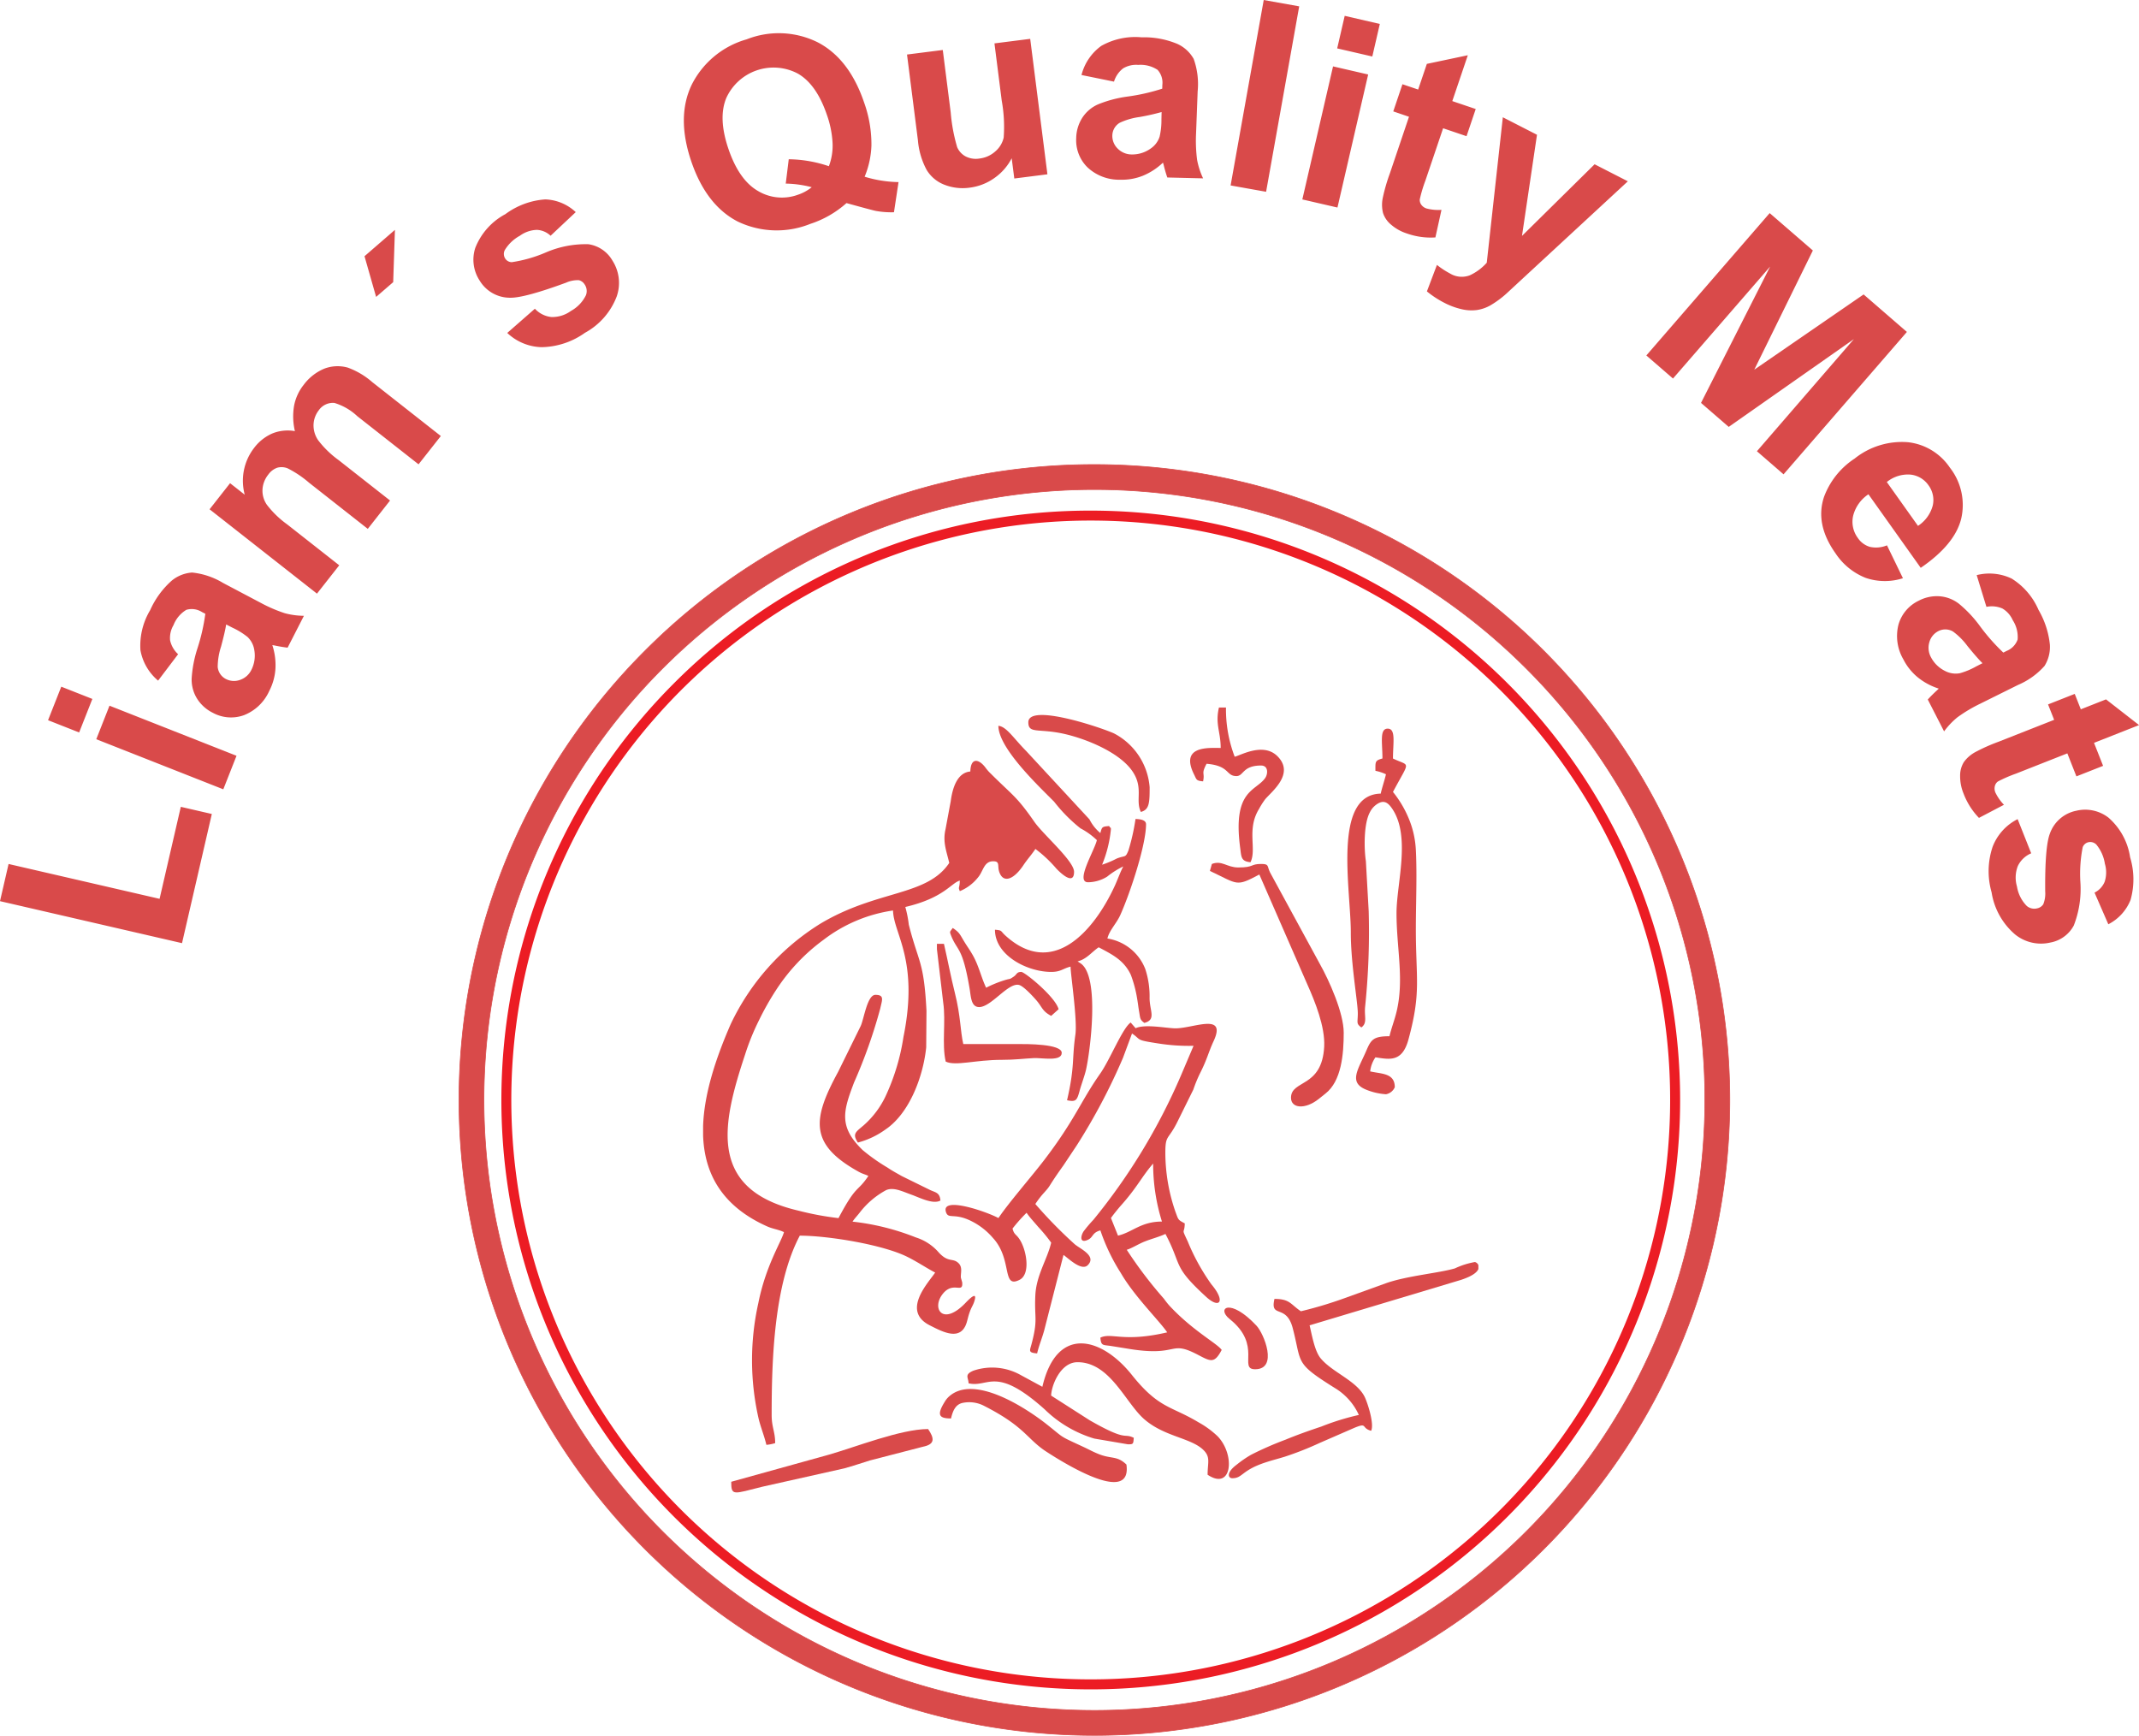 <svg xmlns="http://www.w3.org/2000/svg" width="246.063" height="199.669" viewBox="0 0 246.063 199.669">
  <g>
    <path d="M138.59,138.937c-1.559.129-2.067,2.022-2.253,3.411l-.6,3.236c-.337,1.457.1,2.47.431,3.869-2.592,3.872-8.278,3.063-14.846,7A27.36,27.36,0,0,0,111.025,168c-1.662,3.806-3.054,7.929-3.175,11.737V180.8c.144,4.3,2.087,8.1,7.343,10.455.712.319,1.306.357,1.96.67-.288,1.08-2.1,3.862-2.951,8.173a30.168,30.168,0,0,0,.047,13.337c.274,1.081.652,1.974.881,2.961a4.575,4.575,0,0,0,1.012-.2c0-1.3-.405-1.817-.405-3.236,0-6.455.285-15.052,3.236-20.628,3.222,0,9.5,1.018,12.34,2.423,1.188.587,2.114,1.232,3.232,1.824-.786,1.173-3.908,4.409-.613,6.073,1.491.753,3.6,1.908,4.262-.4.119-.415.155-.643.315-1.1.2-.575.374-.775.507-1.161.493-1.433-.555-.366-.979.076-2.663,2.782-4,.559-2.541-1.128,1.179-1.361,2.288.11,2.159-1.24l-.146-.511c-.059-.511.231-1.193-.267-1.684-.663-.654-1.138-.027-2.244-1.194a5.782,5.782,0,0,0-2.674-1.775,27.884,27.884,0,0,0-7.284-1.817c.265-.4.506-.623.807-1.013a9.53,9.53,0,0,1,3.067-2.615c.874-.367,1.9.173,2.877.517.937.33,2.5,1.165,3.361.684-.077-.924-.549-.914-1.207-1.22l-3.253-1.6c-.633-.365-1.024-.561-1.648-.981a21.428,21.428,0,0,1-2.845-2.008c-2.8-2.714-2.213-4.517-.985-7.768a58.849,58.849,0,0,0,3.018-8.524c.208-.973.51-1.56-.563-1.56-.933,0-1.31,2.74-1.685,3.573l-2.6,5.284c-2.963,5.449-3.345,8.327,2.35,11.486.489.271.692.277,1.13.488-1.306,1.951-1.337.884-3.438,4.853a33.98,33.98,0,0,1-4.6-.857c-10.505-2.441-8.8-9.964-6.141-17.977a27.389,27.389,0,0,1,1.575-3.885,31.848,31.848,0,0,1,2.048-3.615,21.969,21.969,0,0,1,5.42-5.7,17.177,17.177,0,0,1,7.971-3.354c.059,2.687,3,5.678,1.2,14.546a24.94,24.94,0,0,1-1.937,6.556,10.356,10.356,0,0,1-2.652,3.618c-.885.757-1.332.962-.654,1.975a9.511,9.511,0,0,0,3.159-1.493c2.73-1.827,4.342-6.008,4.7-9.455l.032-4.216c-.3-5.771-.914-5.476-2.035-9.906a12.766,12.766,0,0,0-.4-2.03c4.444-1.035,5.28-2.769,6.27-3.034-.021.953-.223.675,0,1.214a5.206,5.206,0,0,0,2.079-1.561c.632-.723.671-1.877,1.763-1.877.793,0,.475.493.671,1.149.418,1.394,1.627,1.057,2.807-.705.474-.708.9-1.147,1.376-1.86a14.763,14.763,0,0,1,2.4,2.249c.4.424,2.046,2.05,2.046.38,0-1.249-3.549-4.285-4.565-5.748-2.058-2.966-2.486-3.022-4.993-5.524a5.388,5.388,0,0,1-.662-.754c-.749-.976-1.675-1.145-1.712.5Z" transform="translate(-26.968 -50.185)" fill="#d94a4a" fill-rule="evenodd"/>
    <path d="M154.769,190.305c.236-.352.843-1.1,1.166-1.463,1.857-2.076,2.367-3.287,3.688-4.806a22.255,22.255,0,0,0,1.011,6.674c-2.428,0-3.392,1.23-5.056,1.618l-.809-2.023Zm2.832-21.842Zm0,0-.564-.65c-.947.65-2.369,4.257-3.509,5.881-2.277,3.244-2.893,5.3-6.44,9.941-1.453,1.9-4.075,4.9-5.262,6.67-1.517-.8-6.645-2.534-6.035-.68.286.869.95.015,3.008,1.078a7.845,7.845,0,0,1,2.375,1.872c2.306,2.479,1,5.9,3.081,4.838,1.268-.645.819-3.311.07-4.551-.457-.756-.673-.565-.881-1.343a18.482,18.482,0,0,1,1.618-1.82,8.482,8.482,0,0,0,.621.794l.094.109.657.758a18.651,18.651,0,0,1,1.459,1.777c-.447,1.921-1.714,3.73-1.824,6.063-.128,2.736.333,2.72-.452,5.661-.192.718-.385.93.658,1.017.213-.916.554-1.7.81-2.629l2.224-8.7c.5.334,2.062,1.907,2.792,1.177,1.085-1.085-.98-1.921-1.532-2.437a52.433,52.433,0,0,1-4.5-4.6c.881-1.316,1.221-1.412,1.685-2.158.5-.805,1.034-1.564,1.552-2.289l1.536-2.308a69.725,69.725,0,0,0,5.311-10.059l1.039-2.8c1.136.761.276.727,3.09,1.157a22.359,22.359,0,0,0,3.989.259l-1.447,3.407a69.4,69.4,0,0,1-10.081,16.615,15.506,15.506,0,0,0-1.129,1.333c-.392.631-.393,1.4.529.949.611-.3.451-.813,1.409-1.069a22.35,22.35,0,0,0,2.361,4.919c1.536,2.661,4.447,5.5,5.324,6.811-5.07,1.181-6.4-.012-7.685.607.082.985.288.812,1.258.966.845.134,1.242.2,2.091.336,5.722.918,4.531-1.07,7.839.655,1.5.782,1.916,1.065,2.766-.542-.492-.734-3.345-2.213-6.019-5.1a9.525,9.525,0,0,1-.625-.79,48.75,48.75,0,0,1-4.277-5.633c.53-.142,1.326-.657,2.079-.956.789-.313,1.694-.54,2.371-.865,1.972,3.728.751,3.634,4.692,7.244,1.546,1.417,2.262.529.612-1.425a24.32,24.32,0,0,1-2.737-4.954c-.784-1.676-.372-.741-.343-2.078-.814-.431-.719-.4-1.077-1.349a20.812,20.812,0,0,1-1.157-6.748c0-2.2.331-1.385,1.481-3.779l1.74-3.519a15.831,15.831,0,0,1,.765-1.864c.831-1.63.97-2.429,1.562-3.7,1.591-3.413-2.491-1.392-4.523-1.482-1.1-.05-3.419-.5-4.453-.008Z" transform="translate(-26.968 -50.185)" fill="#d94a4a" fill-rule="evenodd"/>
    <path d="M153.151,146.824c-.288,1.239-2.531,4.854-1.011,4.854a4.273,4.273,0,0,0,2.188-.644,9.579,9.579,0,0,1,1.857-1.177c-.359.679-.667,1.564-.985,2.252-2.405,5.21-7.152,10.66-12.6,5.675-.563-.514-.3-.573-1.175-.646,0,2.987,3.756,4.854,6.472,4.854,1.117,0,1.353-.4,2.225-.607,0,.87.8,6.14.554,7.829-.409,2.867-.056,3.666-.959,7.541,1.059.224,1.151,0,1.467-1.161.2-.721.544-1.614.71-2.325.448-1.93,1.644-10.693-.6-12.25l-.244-.159a1.132,1.132,0,0,1-.121-.082c1.035-.241,1.648-1.1,2.427-1.618,1.565.829,2.913,1.484,3.7,3.173a14.085,14.085,0,0,1,.722,2.716c.114.662.128.921.241,1.579.128.745.09.861.592,1.229,1.389-.371.617-1.355.6-2.828a10.05,10.05,0,0,0-.488-3.355,5.609,5.609,0,0,0-4.362-3.525c.223-.959,1.053-1.724,1.5-2.741,1.185-2.666,2.944-8.071,2.944-10.4,0-.5-.647-.594-1.213-.607a23.915,23.915,0,0,1-.817,3.632c-.362.867-.309.522-1.32.906a11.177,11.177,0,0,1-1.706.72,14.3,14.3,0,0,0,1.011-4.044c0-.369.013-.022-.2-.405-.825.069-.823.1-1.011.809a4.952,4.952,0,0,1-1.254-1.578l-7.292-7.876c-1.455-1.472-2.266-2.806-3.184-2.883,0,2.569,4.62,6.919,6.425,8.743a17.929,17.929,0,0,0,3.018,3.05,8.186,8.186,0,0,1,1.882,1.353Z" transform="translate(-26.968 -50.185)" fill="#d94a4a" fill-rule="evenodd"/>
    <path d="M186,137.44c-.874.234-.809.37-.809,1.416a5.3,5.3,0,0,1,1.213.4c-.173.746-.421,1.432-.606,2.225-5.571.124-3.431,11.021-3.438,15.977-.006,3.555.806,8.017.806,9.306,0,1.075-.216,1.158.407,1.615.727-.533.312-1.223.435-2.4a84.1,84.1,0,0,0,.41-10.974l-.324-5.757c-.216-1.435-.253-4.264.445-5.591a2.425,2.425,0,0,1,.738-.9c.828-.6,1.323-.306,1.834.444,2.184,3.2.507,8.615.507,12.032,0,4.021.9,7.627.006,11.332-.246,1.022-.594,1.876-.815,2.825-1.808,0-2.112.368-2.641,1.606-.944,2.21-2.122,3.688-.061,4.534a7.26,7.26,0,0,0,2.3.534,1.363,1.363,0,0,0,1.012-.809c0-1.648-1.533-1.518-2.832-1.82a3.535,3.535,0,0,1,.607-1.618c1.613.237,3.079.606,3.8-2.061,1.482-5.453.848-6.9.848-12.7,0-2.918.148-6.234,0-9.1a10.746,10.746,0,0,0-.883-3.769,12.334,12.334,0,0,0-1.748-2.9c1.978-3.738,2.014-2.877,0-3.843,0-1.8.359-3.438-.606-3.438S186,135.641,186,137.44Z" transform="translate(-26.968 -50.185)" fill="#d94a4a" fill-rule="evenodd"/>
    <path d="M146.882,209.72l-2.492-1.351a6.7,6.7,0,0,0-5.44-.508c-1.1.462-.562.8-.562,1.455,2.324.541,3.057-2.091,8.743,2.986a13.824,13.824,0,0,0,5.726,3.375l3.836.653c.666.021.647-.044.7-.745-1.252-.6-.657.507-5.066-2.012l-4.439-2.842c.026-1.153,1.068-3.842,3.034-3.842,3.728,0,5.491,4.623,7.635,6.521,2.355,2.084,5.473,2.166,6.895,3.625.785.806.435,1.417.435,2.8,2.815,1.885,3.2-2.266,1.171-4.406a10.476,10.476,0,0,0-2.218-1.625c-3.166-1.908-4.557-1.554-7.679-5.466-3.435-4.3-8.613-5.789-10.284,1.385Z" transform="translate(-26.968 -50.185)" fill="#d94a4a" fill-rule="evenodd"/>
    <path d="M176.611,201.024c-1.187-.795-1.255-1.416-3.033-1.416-.538,2.307,1.356.515,2.1,3.359,1.077,4.107.161,3.956,4.841,6.889a6.976,6.976,0,0,1,2.765,3.1,28.756,28.756,0,0,0-4.323,1.339c-1.493.5-2.765.95-4.144,1.519a38.394,38.394,0,0,0-3.936,1.727,13.165,13.165,0,0,0-1.676,1.157c-1.2.9-.957,1.539-.482,1.539,1.216,0,1.019-.9,3.839-1.824.766-.252,1.331-.387,2.184-.647a36.686,36.686,0,0,0,4.057-1.6l3.96-1.724c1.571-.652.748.022,1.937.339.357-.745-.325-2.944-.683-3.767-.845-1.946-3.756-2.911-5.13-4.577-.678-.821-.988-2.6-1.266-3.79l17.422-5.229c1.327-.438,1.848-.884,1.993-1.248v-.447a.593.593,0,0,0-.4-.357,8.973,8.973,0,0,0-2.3.731c-1.849.545-5.572.857-7.982,1.725l-4.756,1.716a46.268,46.268,0,0,1-4.981,1.491Z" transform="translate(-26.968 -50.185)" fill="#d94a4a" fill-rule="evenodd"/>
    <path d="M166.378,149.574l-.227.8c3.289,1.552,2.964,1.853,5.687.412l5.532,12.67c.876,1.955,2.044,4.849,1.928,7.124-.245,4.788-3.819,3.792-3.819,5.89,0,1.22,1.618,1.378,3.178.145.333-.264.418-.34.787-.629,1.847-1.442,2.1-4.565,2.1-7,0-2.279-1.668-6-2.768-7.951l-5.7-10.475c-.381-.757-.074-.989-1.034-.989-1.246,0-.8.405-2.629.405-1.313,0-1.875-.854-3.033-.405Z" transform="translate(-26.968 -50.185)" fill="#d94a4a" fill-rule="evenodd"/>
    <path d="M156.547,218.66c-1.1-1.052-1.716-.6-3.229-1.219-.68-.276-1-.471-1.651-.776-2.98-1.387-2.131-.924-4.264-2.612-2.287-1.81-8.39-5.882-11.3-3.184a2.506,2.506,0,0,0-.449.563c-.977,1.561-.635,1.928.717,1.928.2-.858.493-1.564,1.262-1.773a3.7,3.7,0,0,1,2.588.349c4.68,2.393,4.871,3.781,7.1,5.234,3.136,2.04,9.845,5.877,9.227,1.49Z" transform="translate(-26.968 -50.185)" fill="#d94a4a" fill-rule="evenodd"/>
    <path d="M167.389,136.227c-1.369,0-4.728-.294-3.057,3.057.29.583.227.718,1.035.785.226-1.07-.258-.771.4-2.022,2.7.224,2.2,1.415,3.438,1.415.844,0,.692-1.213,2.831-1.213.867,0,.8.992.465,1.455-1.109,1.529-3.753,1.356-2.866,8.025.137,1.031.087,1.551,1.188,1.643.735-1.531-.466-3.757.968-6.11a9.056,9.056,0,0,1,.705-1.115c.716-.875,3.47-2.933,1.423-4.971-1.628-1.621-4.22-.1-4.916.062A15.309,15.309,0,0,1,168,131.575h-.809c-.45,1.929.2,2.792.2,4.652Z" transform="translate(-26.968 -50.185)" fill="#d94a4a" fill-rule="evenodd"/>
    <path d="M111.086,220.641c0,1.667.232,1.409,3.6.568L124.1,219.1c1.014-.278,1.962-.606,2.936-.907l6.106-1.58c1.447-.291,1.289-1,.592-2.035-3.121,0-8.344,2.073-11.41,2.948l-11.24,3.119Z" transform="translate(-26.968 -50.185)" fill="#d94a4a" fill-rule="evenodd"/>
    <path d="M134.748,159.363l.723,6.152c.323,2.175-.175,4.805.288,6.791,1.141.548,3.413-.206,6.471-.2,1.493,0,2.456-.14,3.64-.2.968-.052,3.237.433,3.237-.606s-4.056-1.014-5.056-1.012c-2.09.005-4.18,0-6.27,0-.35-1.5-.283-3.158-.972-5.9-.479-1.91-.812-3.732-1.252-5.624h-.809v.607Z" transform="translate(-26.968 -50.185)" fill="#d94a4a" fill-rule="evenodd"/>
    <path d="M145.264,133.274c0,1.388,1.213.644,4.29,1.373,2.526.6,6.1,2.085,7.594,4.135,1.445,1.984.381,3.392,1.059,4.806.983-.262,1.012-1.064,1.012-2.831a7.648,7.648,0,0,0-4.108-6.207c-1.463-.666-9.847-3.5-9.847-1.276Z" transform="translate(-26.968 -50.185)" fill="#d94a4a" fill-rule="evenodd"/>
    <path d="M139.6,166.037c1.4,0,3.323-2.82,4.572-2.551.526.113,1.591,1.289,1.949,1.692.768.865.7,1.305,1.771,1.87l.854-.764c-.376-1.432-3.9-4.292-4.292-4.292-.552,0-.5.294-.874.542-.568.377-.283.178-1.013.4a13.286,13.286,0,0,0-2.158.876c-.574-1.2-.83-2.5-1.528-3.73-.38-.672-.629-.979-1.014-1.616-.507-.841-.515-1-1.3-1.53-.323.482-.405.345-.162.946.714,1.76,1.281,1.2,2.1,6.017.157.921.157,2.138,1.1,2.138Z" transform="translate(-26.968 -50.185)" fill="#d94a4a" fill-rule="evenodd"/>
    <path d="M171.353,207.7c2.681,0,1.016-4.1.158-5.012-3.064-3.268-4.651-2.01-3.09-.765,3.783,3.016.967,5.777,2.932,5.777Z" transform="translate(-26.968 -50.185)" fill="#d94a4a" fill-rule="evenodd"/>
    <path d="M152.865,103.63a73.093,73.093,0,1,1-51.684,21.408,72.863,72.863,0,0,1,51.684-21.408Zm49.657,23.435a70.226,70.226,0,1,0,20.569,49.657,70,70,0,0,0-20.569-49.657Z" transform="translate(-26.968 -50.185)" fill="#d94a4a" stroke="#d94a4a" stroke-miterlimit="22.926" stroke-width="0.077"/>
    <path d="M152.444,108.925a67.8,67.8,0,1,1-47.94,19.857,67.582,67.582,0,0,1,47.94-19.857Zm47.129,20.668a66.653,66.653,0,1,0,19.521,47.129,66.443,66.443,0,0,0-19.521-47.129Z" transform="translate(-26.968 -50.185)" fill="#ec1c24"/>
    <path d="M47.906,158.683l-20.938-4.832.987-4.276,17.37,4.009L47.768,143l3.568.824-3.43,14.862ZM36.072,134.446l-3.576-1.41,1.521-3.857,3.576,1.41-1.521,3.857Zm16.584,6.539-14.613-5.762,1.521-3.857,14.613,5.762-1.521,3.857Zm-5.2-15.539-2.3,3.037a5.941,5.941,0,0,1-2.033-3.5,7.941,7.941,0,0,1,1.119-4.607,9.964,9.964,0,0,1,2.471-3.387,4.131,4.131,0,0,1,2.358-.941,8.6,8.6,0,0,1,3.562,1.2l4.282,2.261a17.034,17.034,0,0,0,2.806,1.216,8.755,8.755,0,0,0,2.21.3l-1.876,3.664c-.291-.03-.712-.093-1.259-.2-.25-.054-.417-.082-.5-.09a7.417,7.417,0,0,1,.357,2.733,6.432,6.432,0,0,1-.708,2.533,5.322,5.322,0,0,1-2.908,2.79,4.37,4.37,0,0,1-3.593-.276,4.477,4.477,0,0,1-1.821-1.647,4.148,4.148,0,0,1-.607-2.311,14.038,14.038,0,0,1,.642-3.378,22.7,22.7,0,0,0,.931-4.051l-.373-.191a2.209,2.209,0,0,0-1.809-.264,3.557,3.557,0,0,0-1.479,1.759,2.919,2.919,0,0,0-.394,1.742,3.051,3.051,0,0,0,.923,1.606Zm5.529-3.425q-.126.828-.586,2.539a7.76,7.76,0,0,0-.388,2.341,1.74,1.74,0,0,0,.931,1.389,2.031,2.031,0,0,0,1.639.109,2.268,2.268,0,0,0,1.32-1.183,3.63,3.63,0,0,0,.322-2.244,2.617,2.617,0,0,0-.775-1.508,8.321,8.321,0,0,0-1.727-1.066l-.736-.377ZM51.079,108.77l2.356-3,1.686,1.324a6.17,6.17,0,0,1,1.072-5.373,5.247,5.247,0,0,1,2.1-1.671,4.72,4.72,0,0,1,2.6-.269,7.3,7.3,0,0,1-.095-2.916,5.483,5.483,0,0,1,1.093-2.394,5.678,5.678,0,0,1,2.359-1.867,4.3,4.3,0,0,1,2.725-.13,8.9,8.9,0,0,1,2.819,1.67l7.885,6.2L75.117,103.6l-7.048-5.539a6.6,6.6,0,0,0-2.632-1.523,1.975,1.975,0,0,0-1.8.847,2.86,2.86,0,0,0-.6,1.62,2.994,2.994,0,0,0,.54,1.836,11.243,11.243,0,0,0,2.341,2.27l5.921,4.653-2.562,3.26-6.758-5.311a12.025,12.025,0,0,0-2.457-1.649,1.871,1.871,0,0,0-1.2-.074,2.156,2.156,0,0,0-1.033.792,3.019,3.019,0,0,0-.662,1.674,2.834,2.834,0,0,0,.495,1.787A11.076,11.076,0,0,0,60,110.506l5.993,4.709-2.562,3.26-12.35-9.7ZM70.237,84.348,68.9,79.66l3.5-3.032-.2,6.015-1.967,1.7Zm15.085,4.136L88.5,85.7a3,3,0,0,0,1.894.954,3.635,3.635,0,0,0,2.253-.7,4.136,4.136,0,0,0,1.724-1.806,1.336,1.336,0,0,0-.143-1.233,1.1,1.1,0,0,0-.673-.5,3.287,3.287,0,0,0-1.464.286q-4.837,1.779-6.462,1.734a4.06,4.06,0,0,1-3.483-1.974,4.37,4.37,0,0,1-.5-3.767A7.505,7.505,0,0,1,85.1,74.823a8.71,8.71,0,0,1,4.6-1.7,5.4,5.4,0,0,1,3.5,1.463l-2.895,2.719a2.442,2.442,0,0,0-1.572-.676,3.489,3.489,0,0,0-1.958.674,4.559,4.559,0,0,0-1.744,1.663.981.981,0,0,0,.056.965.912.912,0,0,0,.756.414,15.7,15.7,0,0,0,3.91-1.117,11.565,11.565,0,0,1,4.91-.948,3.829,3.829,0,0,1,2.769,1.9,4.738,4.738,0,0,1,.483,4.1,7.992,7.992,0,0,1-3.658,4.191,8.828,8.828,0,0,1-4.98,1.652,5.953,5.953,0,0,1-3.957-1.639Zm41.11-17.97a14.121,14.121,0,0,0,3.9.619l-.525,3.468a9.886,9.886,0,0,1-2.092-.154c-.151-.024-1.274-.32-3.371-.9a11.641,11.641,0,0,1-4.169,2.395,10.354,10.354,0,0,1-8.359-.281q-3.627-1.888-5.335-6.938t.038-8.747a10.169,10.169,0,0,1,6.344-5.267,10.06,10.06,0,0,1,8.186.351q3.619,1.89,5.326,6.926a14.249,14.249,0,0,1,.839,4.934,10.235,10.235,0,0,1-.782,3.593Zm-4.114-1.206a6.657,6.657,0,0,0,.425-2.679,11.407,11.407,0,0,0-.638-3.192q-1.206-3.562-3.368-4.793a5.975,5.975,0,0,0-8.206,2.787q-.978,2.3.224,5.857,1.221,3.6,3.4,4.861a5.368,5.368,0,0,0,4.592.443,5.134,5.134,0,0,0,1.6-.87,12.54,12.54,0,0,0-2.99-.416l.346-2.8a14.824,14.824,0,0,1,4.617.8Zm21.332,1.416-.3-2.332a6.28,6.28,0,0,1-1.989,2.272,6.215,6.215,0,0,1-2.834,1.107,5.762,5.762,0,0,1-2.91-.332,4.1,4.1,0,0,1-2.053-1.712,8.686,8.686,0,0,1-1-3.386l-1.256-9.883,4.114-.522.911,7.175a19.754,19.754,0,0,0,.743,4,2.174,2.174,0,0,0,.98,1.07,2.559,2.559,0,0,0,1.587.241,3.291,3.291,0,0,0,1.822-.821,2.944,2.944,0,0,0,.963-1.587,16.889,16.889,0,0,0-.225-4.253l-.837-6.585,4.113-.522,1.98,15.582-3.813.484Zm11.463-11.15-3.734-.76a5.94,5.94,0,0,1,2.274-3.349,7.939,7.939,0,0,1,4.637-.987,9.937,9.937,0,0,1,4.123.76,4.123,4.123,0,0,1,1.869,1.717,8.574,8.574,0,0,1,.461,3.731l-.183,4.839a17.018,17.018,0,0,0,.12,3.056,8.741,8.741,0,0,0,.688,2.121l-4.115-.1c-.1-.275-.225-.682-.368-1.22a4.722,4.722,0,0,0-.134-.488,7.422,7.422,0,0,1-2.309,1.506,6.443,6.443,0,0,1-2.59.459,5.319,5.319,0,0,1-3.773-1.412,4.367,4.367,0,0,1-1.308-3.359,4.475,4.475,0,0,1,.7-2.354,4.146,4.146,0,0,1,1.821-1.548,13.97,13.97,0,0,1,3.322-.885,22.828,22.828,0,0,0,4.055-.916l.01-.419a2.2,2.2,0,0,0-.546-1.744,3.549,3.549,0,0,0-2.226-.571,2.917,2.917,0,0,0-1.741.4,3.036,3.036,0,0,0-1.048,1.527Zm5.482,3.5a26.022,26.022,0,0,1-2.542.572,7.8,7.8,0,0,0-2.277.664,1.741,1.741,0,0,0-.849,1.442,2.031,2.031,0,0,0,.612,1.524,2.271,2.271,0,0,0,1.638.677,3.623,3.623,0,0,0,2.162-.682,2.617,2.617,0,0,0,1.023-1.352,8.347,8.347,0,0,0,.213-2.018l.02-.827Zm7.938,8.444,3.81-21.332,4.081.729-3.809,21.332-4.082-.729Zm12.261-15.766.864-3.745,4.04.933-.864,3.745-4.04-.933Zm-4.009,17.37,3.532-15.3,4.04.932-3.532,15.305-4.04-.932ZM196.73,62.727l-1.057,3.125-2.695-.912-2.039,6.025a15.711,15.711,0,0,0-.646,2.162.928.928,0,0,0,.184.621,1.174,1.174,0,0,0,.6.421,5.346,5.346,0,0,0,1.714.159l-.7,3.17a8.222,8.222,0,0,1-3.3-.462,5.16,5.16,0,0,1-1.79-1,2.929,2.929,0,0,1-.934-1.349,3.921,3.921,0,0,1-.032-1.731,20.849,20.849,0,0,1,.819-2.827l2.2-6.513L187.244,63l1.057-3.125,1.807.611,1-2.952,4.713-.994-1.785,5.275,2.695.912Zm3.115.947,3.933,2.015-1.726,11.635,8.353-8.241,3.825,1.959-11.821,10.93-2.133,1.974a11.322,11.322,0,0,1-1.888,1.385,4.518,4.518,0,0,1-1.548.522,4.909,4.909,0,0,1-1.734-.1,8.3,8.3,0,0,1-2.01-.746,11.141,11.141,0,0,1-1.981-1.3l1.153-3.048a9.418,9.418,0,0,0,1.484.976,2.607,2.607,0,0,0,2.3.22A5.958,5.958,0,0,0,198,80.409l1.849-16.735Zm16.513,27.4L230.546,74.7l4.967,4.3-6.74,13.714,12.578-8.658,4.979,4.313-14.188,16.38-3.065-2.656,11.158-12.9-14.4,10.1-3.188-2.761L230.6,80.847,219.423,93.731l-3.065-2.655Zm27.681,21.845,1.836,3.783a6.814,6.814,0,0,1-4.287-.04,7.422,7.422,0,0,1-3.466-2.821q-2.373-3.336-1.328-6.489a9.025,9.025,0,0,1,3.518-4.409,8.7,8.7,0,0,1,6.168-1.885,6.7,6.7,0,0,1,4.792,2.918,6.968,6.968,0,0,1,1.314,5.843q-.716,2.988-4.664,5.687l-6.016-8.46a4.209,4.209,0,0,0-1.762,2.485,3.12,3.12,0,0,0,.541,2.536,2.524,2.524,0,0,0,1.379,1.025,3.268,3.268,0,0,0,1.975-.173Zm3.569-2.24a4.026,4.026,0,0,0,1.7-2.35,2.839,2.839,0,0,0-.48-2.3,2.873,2.873,0,0,0-2.108-1.249,3.855,3.855,0,0,0-2.7.857l3.587,5.044Zm7.87,9.31-1.118-3.643a5.934,5.934,0,0,1,4.028.4,7.942,7.942,0,0,1,3.085,3.6,9.977,9.977,0,0,1,1.305,3.985,4.126,4.126,0,0,1-.615,2.462,8.58,8.58,0,0,1-3.056,2.189l-4.337,2.153a17.067,17.067,0,0,0-2.627,1.567,8.763,8.763,0,0,0-1.534,1.619l-1.876-3.664c.194-.218.491-.524.895-.906.191-.172.311-.29.365-.351a7.432,7.432,0,0,1-2.427-1.308,6.455,6.455,0,0,1-1.642-2.055,5.324,5.324,0,0,1-.564-3.99,4.366,4.366,0,0,1,2.324-2.754,4.466,4.466,0,0,1,2.4-.515,4.138,4.138,0,0,1,2.23.858,13.982,13.982,0,0,1,2.366,2.5,22.766,22.766,0,0,0,2.744,3.122l.373-.191a2.208,2.208,0,0,0,1.271-1.313,3.555,3.555,0,0,0-.563-2.228,2.923,2.923,0,0,0-1.184-1.338,3.045,3.045,0,0,0-1.843-.19Zm-.451,6.488q-.6-.587-1.718-1.959a7.82,7.82,0,0,0-1.672-1.683,1.743,1.743,0,0,0-1.672-.056,2.033,2.033,0,0,0-1.046,1.267,2.268,2.268,0,0,0,.189,1.762,3.625,3.625,0,0,0,1.632,1.573,2.621,2.621,0,0,0,1.677.252,8.351,8.351,0,0,0,1.873-.779l.737-.377ZM268.9,138.287l-3.069,1.21-1.044-2.646-5.917,2.333a15.9,15.9,0,0,0-2.068.9.923.923,0,0,0-.356.542,1.178,1.178,0,0,0,.065.728,5.327,5.327,0,0,0,.985,1.411l-2.876,1.508a8.221,8.221,0,0,1-1.778-2.817,5.163,5.163,0,0,1-.388-2.016,2.93,2.93,0,0,1,.428-1.584,3.892,3.892,0,0,1,1.3-1.142,20.988,20.988,0,0,1,2.687-1.2l6.4-2.521-.7-1.774,3.069-1.21.7,1.773,2.9-1.143,3.8,2.958-5.181,2.043,1.044,2.646Zm-9.829,6.132,1.559,3.927a3,3,0,0,0-1.537,1.462,3.645,3.645,0,0,0-.1,2.357,4.134,4.134,0,0,0,1.121,2.232,1.337,1.337,0,0,0,1.209.28,1.1,1.1,0,0,0,.695-.466,3.3,3.3,0,0,0,.223-1.475q-.046-5.153.542-6.669a4.061,4.061,0,0,1,3.031-2.615,4.369,4.369,0,0,1,3.715.8,7.512,7.512,0,0,1,2.48,4.552,8.715,8.715,0,0,1,.05,4.907,5.4,5.4,0,0,1-2.557,2.8l-1.586-3.641a2.439,2.439,0,0,0,1.166-1.252,3.491,3.491,0,0,0,.024-2.071,4.557,4.557,0,0,0-.979-2.2.983.983,0,0,0-.928-.273.916.916,0,0,0-.644.574,15.7,15.7,0,0,0-.264,4.057,11.581,11.581,0,0,1-.759,4.943,3.829,3.829,0,0,1-2.72,1.968,4.737,4.737,0,0,1-4.023-.924,7.992,7.992,0,0,1-2.715-4.856,8.818,8.818,0,0,1,.12-5.246,5.951,5.951,0,0,1,2.875-3.174Z" transform="translate(-26.968 -50.185)" fill="#d94a4a"/>
  </g>
</svg>
